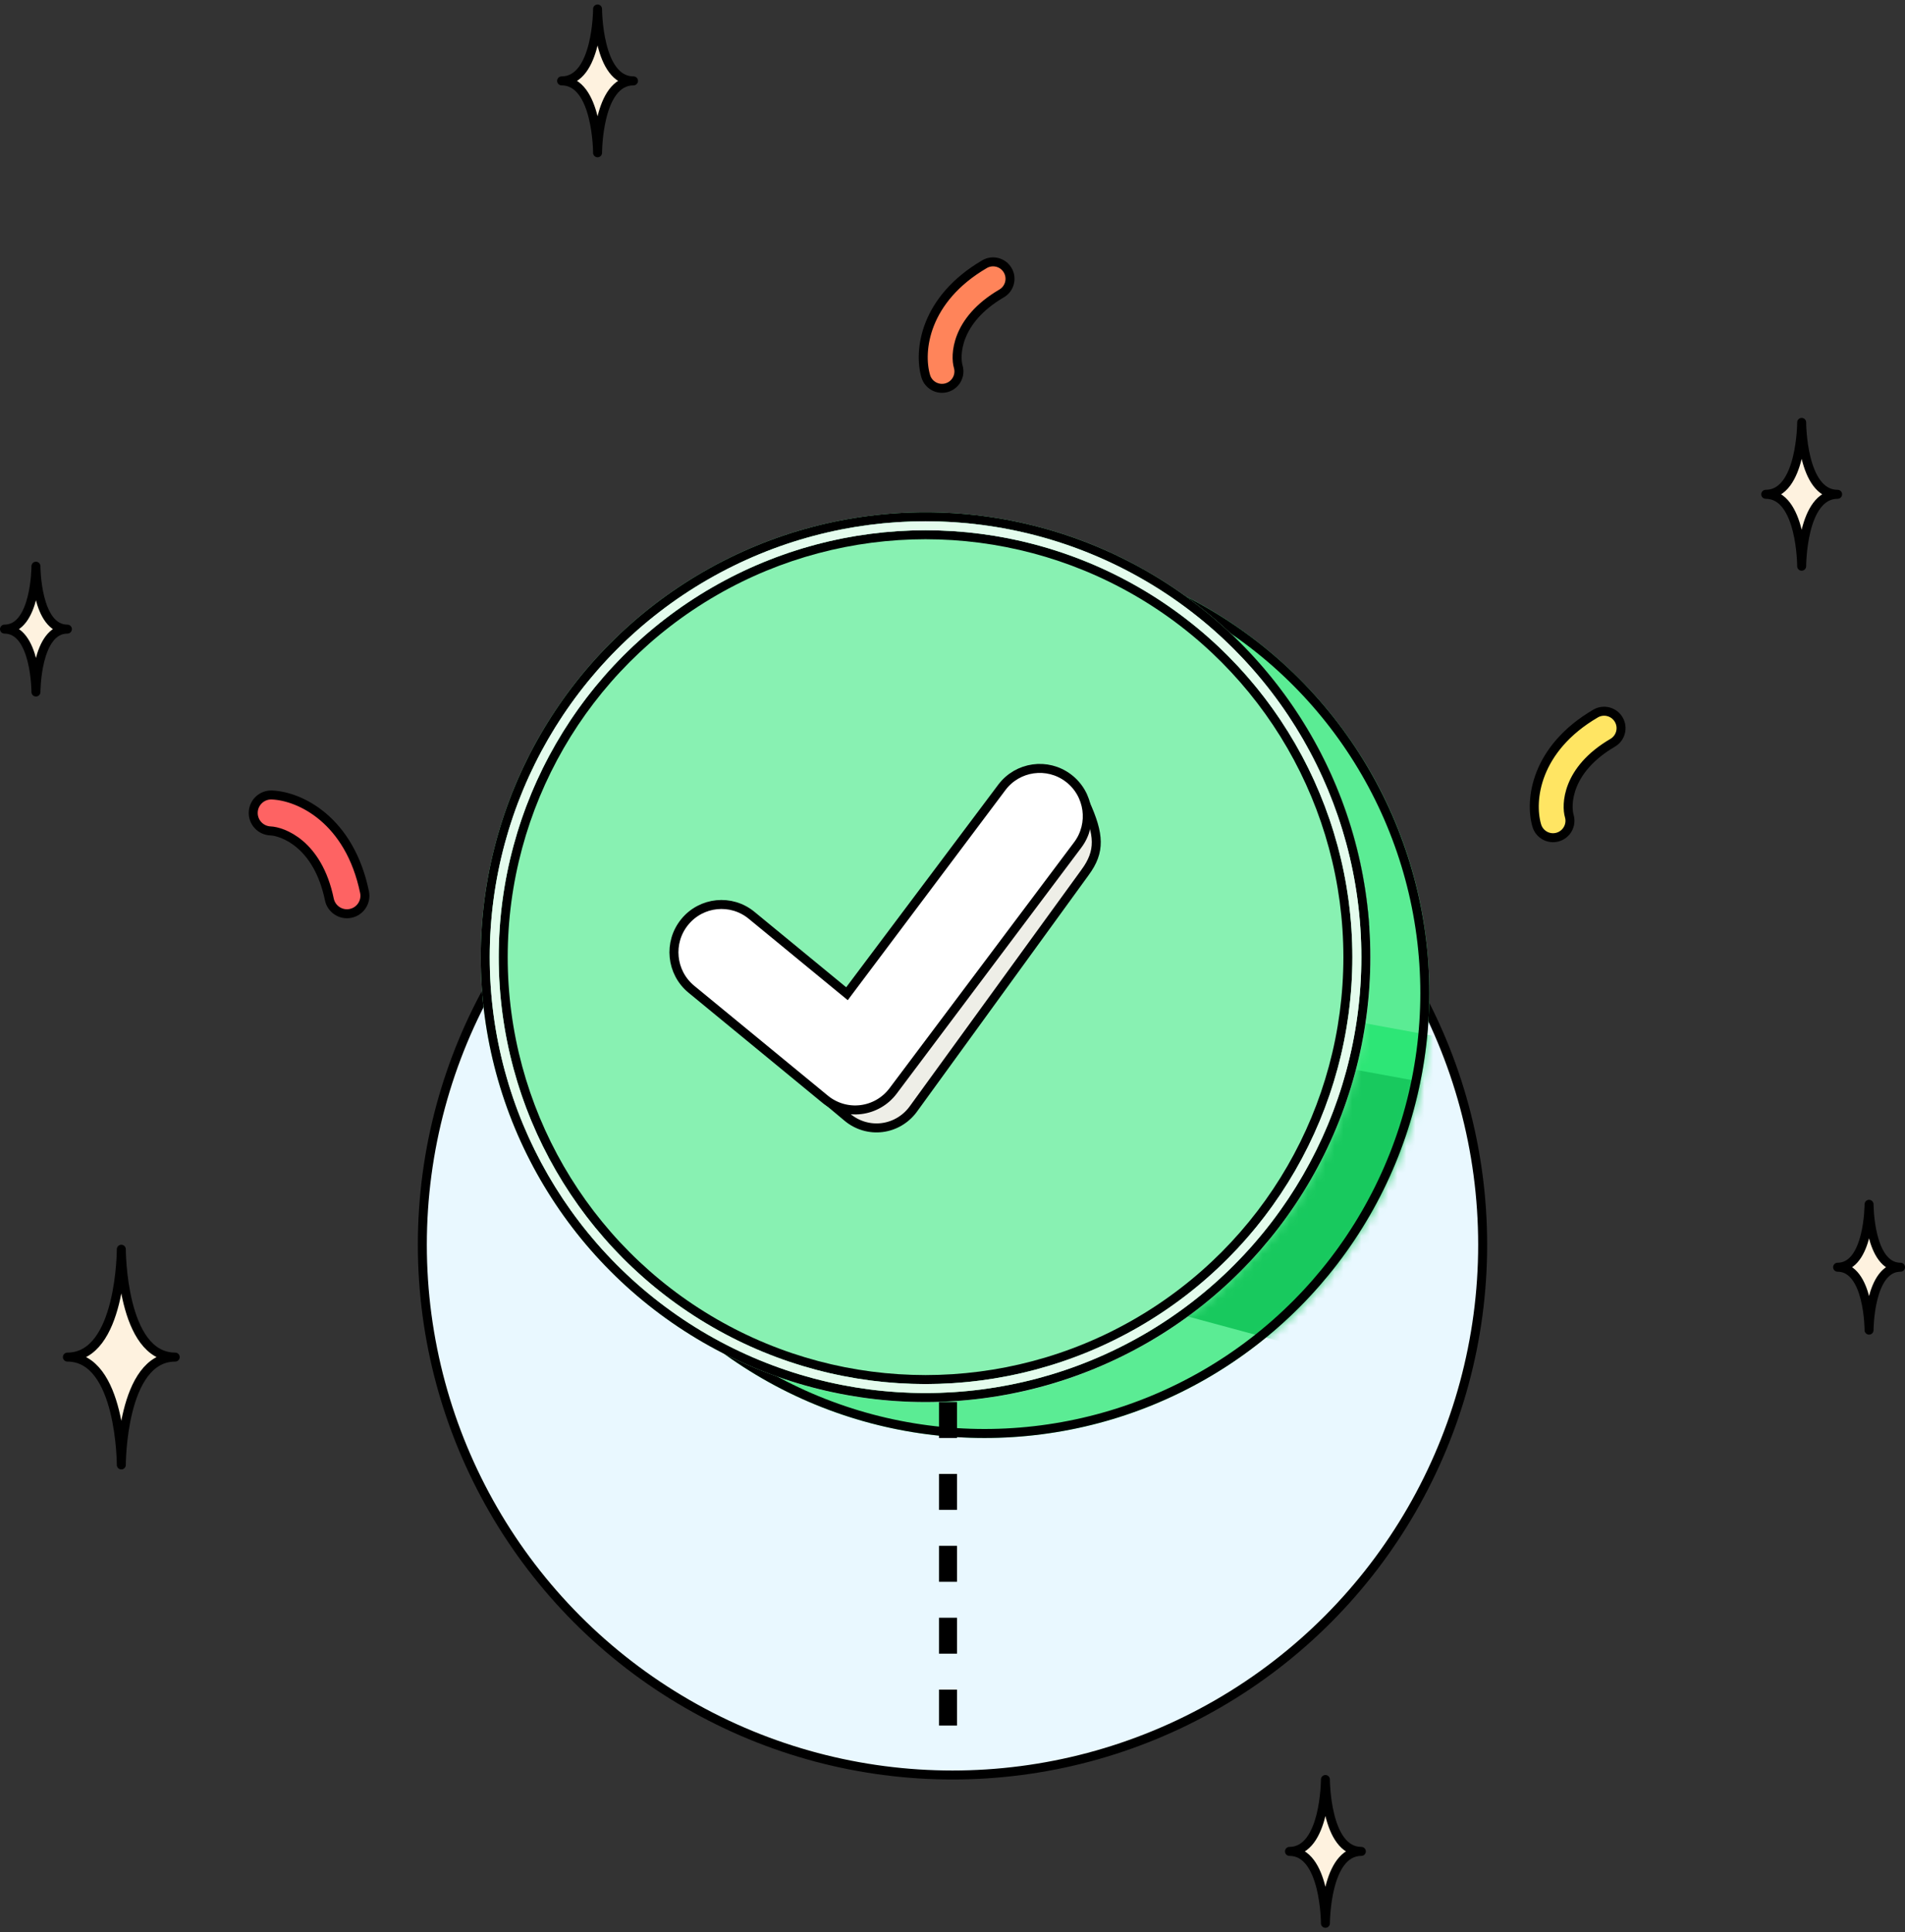 <svg width="212" height="215" viewBox="0 0 212 215" fill="none" xmlns="http://www.w3.org/2000/svg">
<rect x="0" y="0" width="212" height="215" fill="#333333" stroke="none"/>
<circle cx="106" cy="138.5" r="59" fill="#E9F8FF" stroke="black"/>
<path d="M62.5 9C66.5 9 66.5 1 66.5 1C66.5 1 66.5 9 70.5 9C66.5 9 66.5 17 66.5 17C66.5 17 66.5 9 62.5 9Z" fill="#FEF2DF" stroke="black" stroke-linejoin="round"/>
<path d="M143.5 206C147.5 206 147.5 198 147.5 198C147.5 198 147.5 206 151.5 206C147.5 206 147.5 214 147.5 214C147.5 214 147.5 206 143.5 206Z" fill="#FEF2DF" stroke="black" stroke-linejoin="round"/>
<path d="M204.5 141C208 141 208 134 208 134C208 134 208 141 211.5 141C208 141 208 148 208 148C208 148 208 141 204.5 141Z" fill="#FEF2DF" stroke="black" stroke-linejoin="round"/>
<path d="M0.5 70C4 70 4 63 4 63C4 63 4 70 7.5 70C4 70 4 77 4 77C4 77 4 70 0.5 70Z" fill="#FEF2DF" stroke="black" stroke-linejoin="round"/>
<path d="M7.5 151C13.5 151 13.5 139 13.5 139C13.5 139 13.5 151 19.5 151C13.5 151 13.5 163 13.5 163C13.5 163 13.5 151 7.5 151Z" fill="#FEF2DF" stroke="black" stroke-linejoin="round"/>
<path d="M196.5 55C200.5 55 200.5 47 200.5 47C200.5 47 200.5 55 204.5 55C200.5 55 200.5 63 200.5 63C200.5 63 200.5 55 196.5 55Z" fill="#FEF2DF" stroke="black" stroke-linejoin="round"/>
<path fill-rule="evenodd" clip-rule="evenodd" d="M103 156C130.338 156 152.5 133.838 152.5 106.5C152.5 89.963 144.391 75.32 131.932 66.331C148.031 74.5 159.062 91.212 159.062 110.5C159.062 137.838 136.9 160 109.562 160C98.761 160 88.767 156.54 80.63 150.669C87.349 154.078 94.95 156 103 156Z" fill="#5BEC94"/>
<mask id="mask0_790_3189" style="mask-type:alpha" maskUnits="userSpaceOnUse" x="80" y="66" width="80" height="94">
<path fill-rule="evenodd" clip-rule="evenodd" d="M103 156C130.338 156 152.5 133.838 152.5 106.5C152.5 89.963 144.391 75.32 131.932 66.331C148.031 74.5 159.062 91.212 159.062 110.5C159.062 137.838 136.9 160 109.562 160C98.761 160 88.767 156.54 80.63 150.669C87.349 154.078 94.95 156 103 156Z" fill="#EFAC83"/>
</mask>
<g mask="url(#mask0_790_3189)">
<path d="M166.5 116.529L147.214 113L111.5 135.353L147.214 145L166.5 116.529Z" fill="#2DE676"/>
<path d="M164.5 121.529L145.214 118L109.5 140.353L145.214 150L164.5 121.529Z" fill="#18C95E"/>
</g>
<circle cx="109.562" cy="110.5" r="49" stroke="black"/>
<circle cx="103" cy="106.5" r="49.5" fill="#88F1B2"/>
<circle cx="103" cy="106.5" r="49" stroke="black"/>
<circle cx="103" cy="106.5" r="47" stroke="black"/>
<circle cx="103" cy="106.5" r="48" stroke="#E4FCED"/>
<path d="M105.5 156V196" stroke="black" stroke-width="2" stroke-dasharray="4 4"/>
<path d="M120.741 97.085L120.739 97.089L101.624 123.419C101.624 123.42 101.624 123.42 101.623 123.421C100.784 124.558 99.529 125.294 98.152 125.463C96.773 125.632 95.385 125.22 94.308 124.319L79.88 112.252C77.69 110.42 77.365 107.114 79.16 104.872C80.95 102.636 84.167 102.31 86.351 104.136L96.257 112.421L96.664 112.762L96.98 112.334L113.386 90.095C114.047 89.2 114.721 88.571 115.444 88.217C116.154 87.868 116.946 87.767 117.887 87.987C119.147 88.28 120.121 88.855 120.742 89.317C121.574 91.133 121.987 92.486 122 93.661C122.013 94.835 121.628 95.884 120.741 97.085Z" fill="#EEEEE7" stroke="black"/>
<path d="M93.853 110.237L94.257 110.569L94.57 110.151L111.487 87.615C113.246 85.271 116.562 84.805 118.894 86.571C121.227 88.338 121.693 91.672 119.933 94.017L99.389 121.385C98.522 122.54 97.225 123.29 95.796 123.462C94.368 123.634 92.931 123.214 91.817 122.299L76.941 110.07C74.679 108.211 74.345 104.861 76.197 102.589C78.047 100.317 81.379 99.983 83.639 101.841L93.853 110.237Z" fill="white" stroke="black"/>
<path fill-rule="evenodd" clip-rule="evenodd" d="M28.182 90.371C28.228 89.268 29.16 88.41 30.263 88.456C33.371 88.585 38.903 91.211 40.568 99.265C40.792 100.347 40.096 101.405 39.015 101.629C37.933 101.853 36.875 101.157 36.651 100.075C35.358 93.822 31.376 92.506 30.097 92.453C28.994 92.407 28.136 91.475 28.182 90.371Z" fill="#FE6363" stroke="black" stroke-linecap="round" stroke-linejoin="round"/>
<path fill-rule="evenodd" clip-rule="evenodd" d="M173.358 93.134C172.359 93.426 171.313 92.853 171.021 91.853C170.199 89.04 170.876 83.31 177.564 79.395C178.462 78.869 179.616 79.171 180.142 80.069C180.668 80.967 180.366 82.122 179.468 82.647C174.275 85.687 174.301 89.639 174.639 90.797C174.931 91.796 174.357 92.842 173.358 93.134Z" fill="#FFE563" stroke="black" stroke-linecap="round" stroke-linejoin="round"/>
<path fill-rule="evenodd" clip-rule="evenodd" d="M105.358 43.134C104.359 43.426 103.313 42.852 103.021 41.853C102.199 39.04 102.876 33.31 109.564 29.395C110.462 28.869 111.616 29.171 112.142 30.069C112.668 30.967 112.366 32.122 111.468 32.648C106.275 35.687 106.301 39.639 106.639 40.797C106.931 41.796 106.357 42.842 105.358 43.134Z" fill="#FF845A" stroke="black" stroke-linecap="round" stroke-linejoin="round"/>
</svg>
